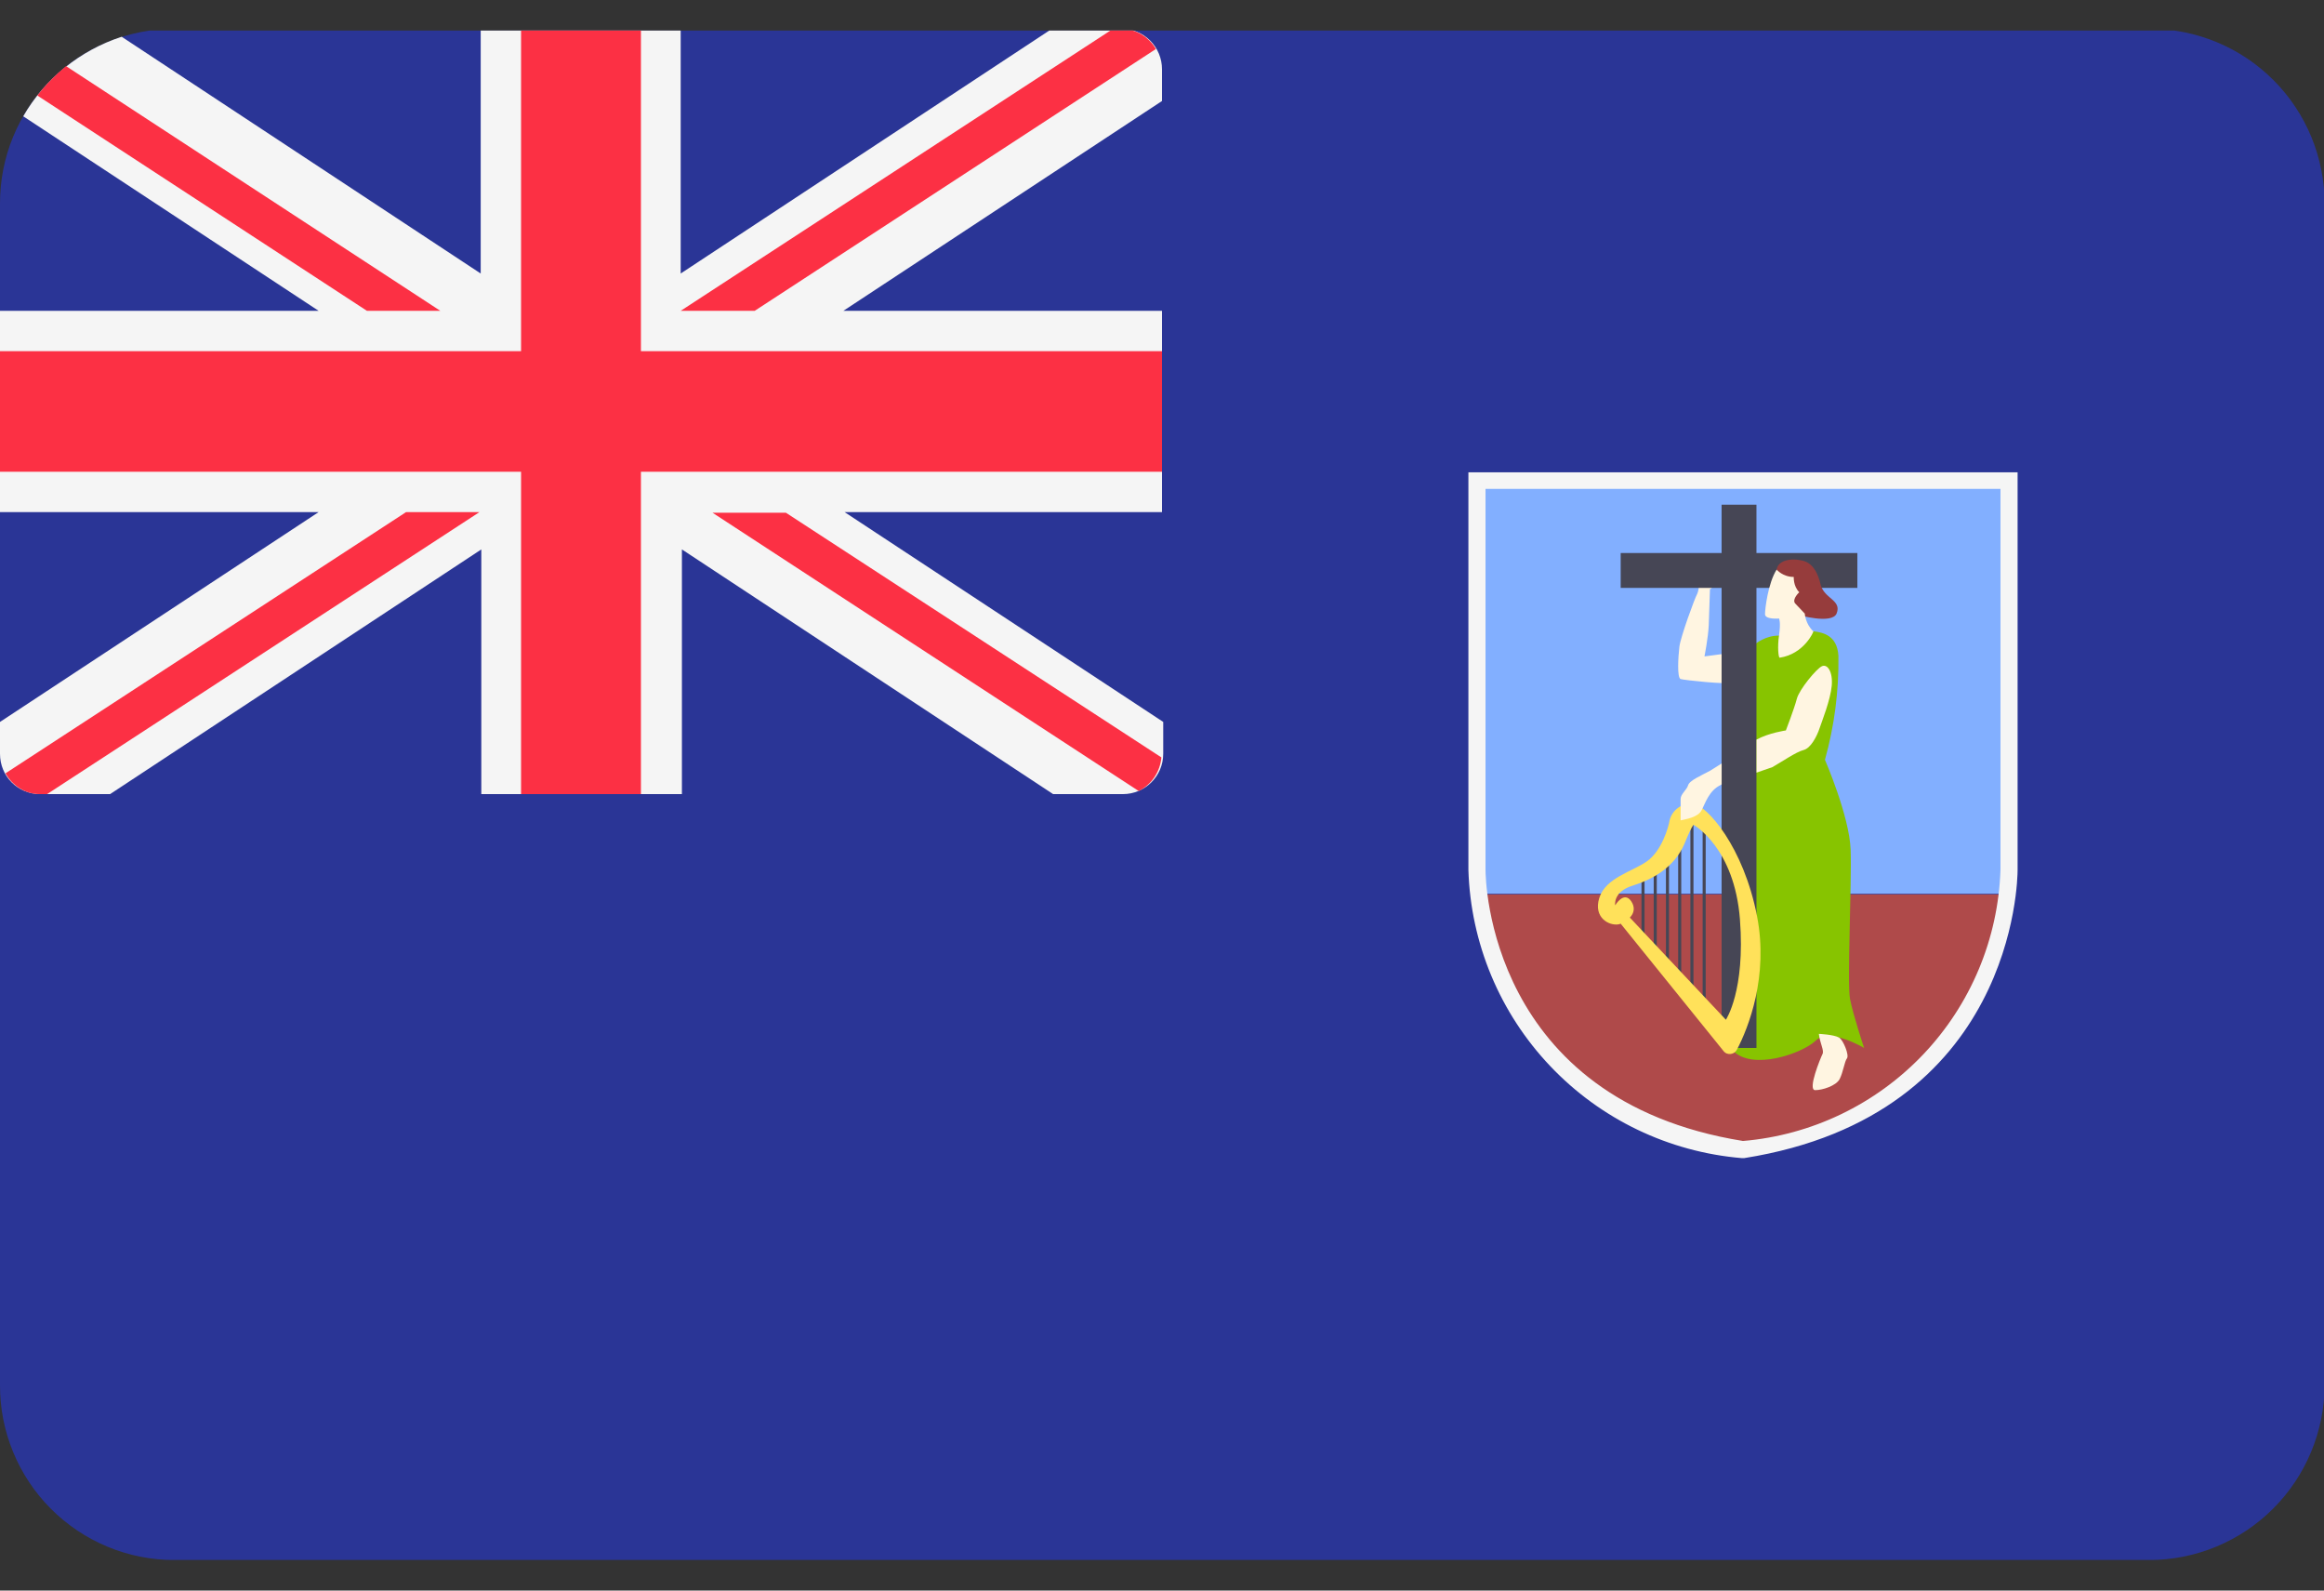 <svg width="38" height="26" viewBox="0 0 38 26" fill="none" xmlns="http://www.w3.org/2000/svg">
<rect x="0" y="0" width="38" height="26" fill="#333333" stroke="none"/>
<g clip-path="url(#clip0_26003_82628)">
<g clip-path="url(#clip1_26003_82628)">
<path d="M35.15 25.501H2.85C2.475 25.501 2.103 25.427 1.757 25.283C1.411 25.139 1.096 24.928 0.831 24.662C0.566 24.397 0.357 24.081 0.214 23.734C0.071 23.387 -0.001 23.016 1.75455e-05 22.641V3.331C-0.001 2.956 0.071 2.584 0.214 2.237C0.357 1.89 0.566 1.575 0.831 1.309C1.096 1.043 1.411 0.832 1.757 0.689C2.103 0.545 2.475 0.471 2.85 0.471H35.16C35.917 0.473 36.642 0.776 37.176 1.312C37.71 1.848 38.01 2.574 38.01 3.331V22.641C38.007 23.398 37.705 24.124 37.169 24.66C36.634 25.196 35.908 25.498 35.15 25.501Z" fill="#2A3596"/>
<path d="M0.66 12.981H1.8L7.87 8.981V12.981H11.15V8.981L17.22 12.981H18.36C18.72 12.981 19.02 12.691 19.02 12.321V11.801L13.81 8.371H19V5.081H13.79L19 1.651V1.131C19 0.956 18.93 0.788 18.807 0.664C18.683 0.54 18.515 0.471 18.34 0.471H17.2L11.13 4.471V0.471H7.86V4.471L1.99 0.601C1.31 0.821 0.73 1.291 0.38 1.901L5.21 5.081H0V8.371H5.21L0 11.801V12.321C0 12.691 0.29 12.981 0.66 12.981Z" fill="#F5F5F5"/>
<path d="M19 5.741H10.48V0.471H8.52V5.741H0V7.711H8.52V12.981H10.48V7.711H19V5.741Z" fill="#FC3044"/>
<path d="M0.61 1.561L6 5.081H7.2L1.08 1.081C0.91 1.221 0.75 1.381 0.61 1.561ZM12.34 5.081L18.9 0.801C18.843 0.702 18.761 0.62 18.663 0.562C18.565 0.504 18.454 0.473 18.34 0.471H18.2L11.13 5.081H12.34ZM6.64 8.371L0.09 12.641C0.2 12.841 0.41 12.981 0.65 12.981H0.77L7.84 8.371H6.64ZM18.99 12.381L12.85 8.381H11.65L18.62 12.931C18.723 12.878 18.812 12.8 18.876 12.704C18.941 12.608 18.98 12.496 18.99 12.381Z" fill="#FC3044"/>
<path d="M24.15 7.85H32.85V14.61H24.15V7.85Z" fill="#82AFFF"/>
<path d="M24.15 14.619C24.15 16.929 26.72 18.799 28.5 18.799C30.08 18.799 32.85 16.929 32.85 14.619H24.15Z" fill="#AF4A4A"/>
<path d="M29.66 10.32C29.8 10.34 30.04 10.38 30.06 10.72C30.069 11.295 29.994 11.867 29.84 12.42C29.84 12.42 30.24 13.34 30.26 13.89C30.28 14.44 30.2 16.07 30.25 16.33C30.3 16.59 30.48 17.13 30.48 17.13C30.48 17.13 29.91 16.79 29.69 17.01C29.47 17.22 28.65 17.51 28.33 17.17C28.33 17.17 28.71 16.08 28.71 14.83V10.52C28.71 10.52 28.87 10.39 29.08 10.39C29.3 10.38 29.66 10.32 29.66 10.32Z" fill="#87C400"/>
<path d="M29.74 16.9C29.76 17.06 29.83 17.17 29.8 17.23C29.77 17.29 29.55 17.82 29.68 17.82C29.8 17.82 30.02 17.75 30.08 17.64C30.14 17.52 30.16 17.35 30.2 17.3C30.24 17.25 30.14 17 30.07 16.96C29.98 16.91 29.74 16.9 29.74 16.9ZM28.32 10.67L27.87 10.73C27.87 10.73 27.93 10.43 27.94 10.22L27.96 9.63C27.96 9.63 28.28 9.43 28.29 9.4C28.29 9.38 28.33 9.28 28.3 9.23C28.27 9.18 28.17 9.17 28.17 9.17C28.17 9.17 27.79 9.37 27.79 9.4C27.79 9.43 27.79 9.63 27.75 9.71C27.71 9.78 27.48 10.41 27.46 10.57C27.44 10.74 27.42 11.08 27.48 11.1C27.55 11.12 28.23 11.19 28.3 11.16C28.38 11.13 28.32 10.67 28.32 10.67Z" fill="#FFF5E1"/>
<path d="M30.37 9.04H28.72V8.25H28.15V9.04H26.5V9.61H28.15V17.13H28.72V9.61H30.37V9.04Z" fill="#464655"/>
<path d="M29.4 10.05C29.4 10.05 29.95 10.21 30.03 10.03C30.12 9.809 29.83 9.789 29.77 9.559C29.76 9.529 29.71 9.229 29.49 9.169C29.27 9.109 29.06 9.169 29.05 9.319C29.04 9.469 29.4 10.05 29.4 10.05Z" fill="#963C3C"/>
<path d="M29.1 10.751C29.08 10.751 29.06 10.581 29.09 10.38C29.12 10.171 29.09 10.111 29.09 10.111C29.09 10.111 28.86 10.13 28.86 10.04C28.86 9.951 28.91 9.531 29.05 9.311C29.05 9.311 29.15 9.431 29.33 9.431C29.33 9.431 29.32 9.581 29.42 9.681C29.42 9.681 29.3 9.791 29.35 9.861L29.51 10.03C29.51 10.03 29.52 10.2 29.65 10.32C29.66 10.32 29.5 10.691 29.1 10.751Z" fill="#FFF5E1"/>
<path d="M26.84 14.35H26.89V15.34H26.84V14.35ZM27.04 14.16H27.09V15.53H27.04V14.16ZM27.24 13.99H27.29V15.71H27.24V13.99ZM27.44 13.74H27.49V15.96H27.44V13.74ZM27.64 13.41H27.69V16.28H27.64V13.41ZM27.84 13.41H27.89V16.41H27.84V13.41Z" fill="#464655"/>
<path d="M28.73 14.979C28.51 13.839 27.91 13.169 27.69 13.139C27.604 13.129 27.516 13.151 27.444 13.201C27.373 13.25 27.321 13.324 27.3 13.409C27.28 13.529 27.17 13.909 26.93 14.079C26.69 14.249 26.25 14.349 26.15 14.679C26.05 14.999 26.31 15.139 26.47 15.109L26.5 15.099L28.18 17.179C28.24 17.259 28.36 17.239 28.4 17.159C28.59 16.799 28.92 15.959 28.73 14.979ZM26.65 14.999C26.72 14.929 26.74 14.829 26.67 14.729C26.55 14.559 26.41 14.799 26.41 14.799C26.41 14.799 26.37 14.579 26.69 14.479C27.01 14.379 27.37 14.189 27.54 13.799C27.7 13.409 27.7 13.489 27.7 13.489C27.7 13.489 28.36 13.859 28.45 15.029C28.54 16.199 28.22 16.669 28.22 16.669L26.65 14.999Z" fill="#FFE15A"/>
<path d="M28.151 12.48L27.96 12.6C27.811 12.68 27.62 12.76 27.601 12.84C27.581 12.91 27.48 12.98 27.48 13.06V13.41C27.57 13.39 27.761 13.36 27.82 13.25C27.881 13.14 27.941 12.92 28.14 12.83L28.151 12.82V12.48ZM29.791 10.89C29.701 10.93 29.421 11.27 29.381 11.42C29.34 11.58 29.201 11.94 29.201 11.94C29.201 11.94 28.921 11.98 28.721 12.09V12.63L28.98 12.54C29.14 12.45 29.37 12.29 29.491 12.26C29.61 12.23 29.71 12.03 29.75 11.91C29.791 11.79 29.93 11.44 29.951 11.21C29.971 10.98 29.881 10.85 29.791 10.89Z" fill="#FFF5E1"/>
<path d="M28.5 18.931H28.48C27.287 18.831 26.172 18.296 25.348 17.427C24.523 16.559 24.047 15.417 24.01 14.221V7.721H32.99V14.221C32.99 14.381 32.94 18.231 28.52 18.931H28.5ZM24.29 7.991V14.221C24.29 14.371 24.34 17.981 28.5 18.651C29.622 18.556 30.671 18.052 31.447 17.236C32.223 16.419 32.672 15.347 32.71 14.221V7.991H24.29Z" fill="#F5F5F5"/>
</g>
</g>
<defs>
<clipPath id="clip0_26003_82628">
<rect width="38" height="25" fill="white" transform="translate(0 0.5)"/>
</clipPath>
<clipPath id="clip1_26003_82628">
<rect width="38" height="25" fill="white" transform="translate(0 0.5)"/>
</clipPath>
</defs>
</svg>
